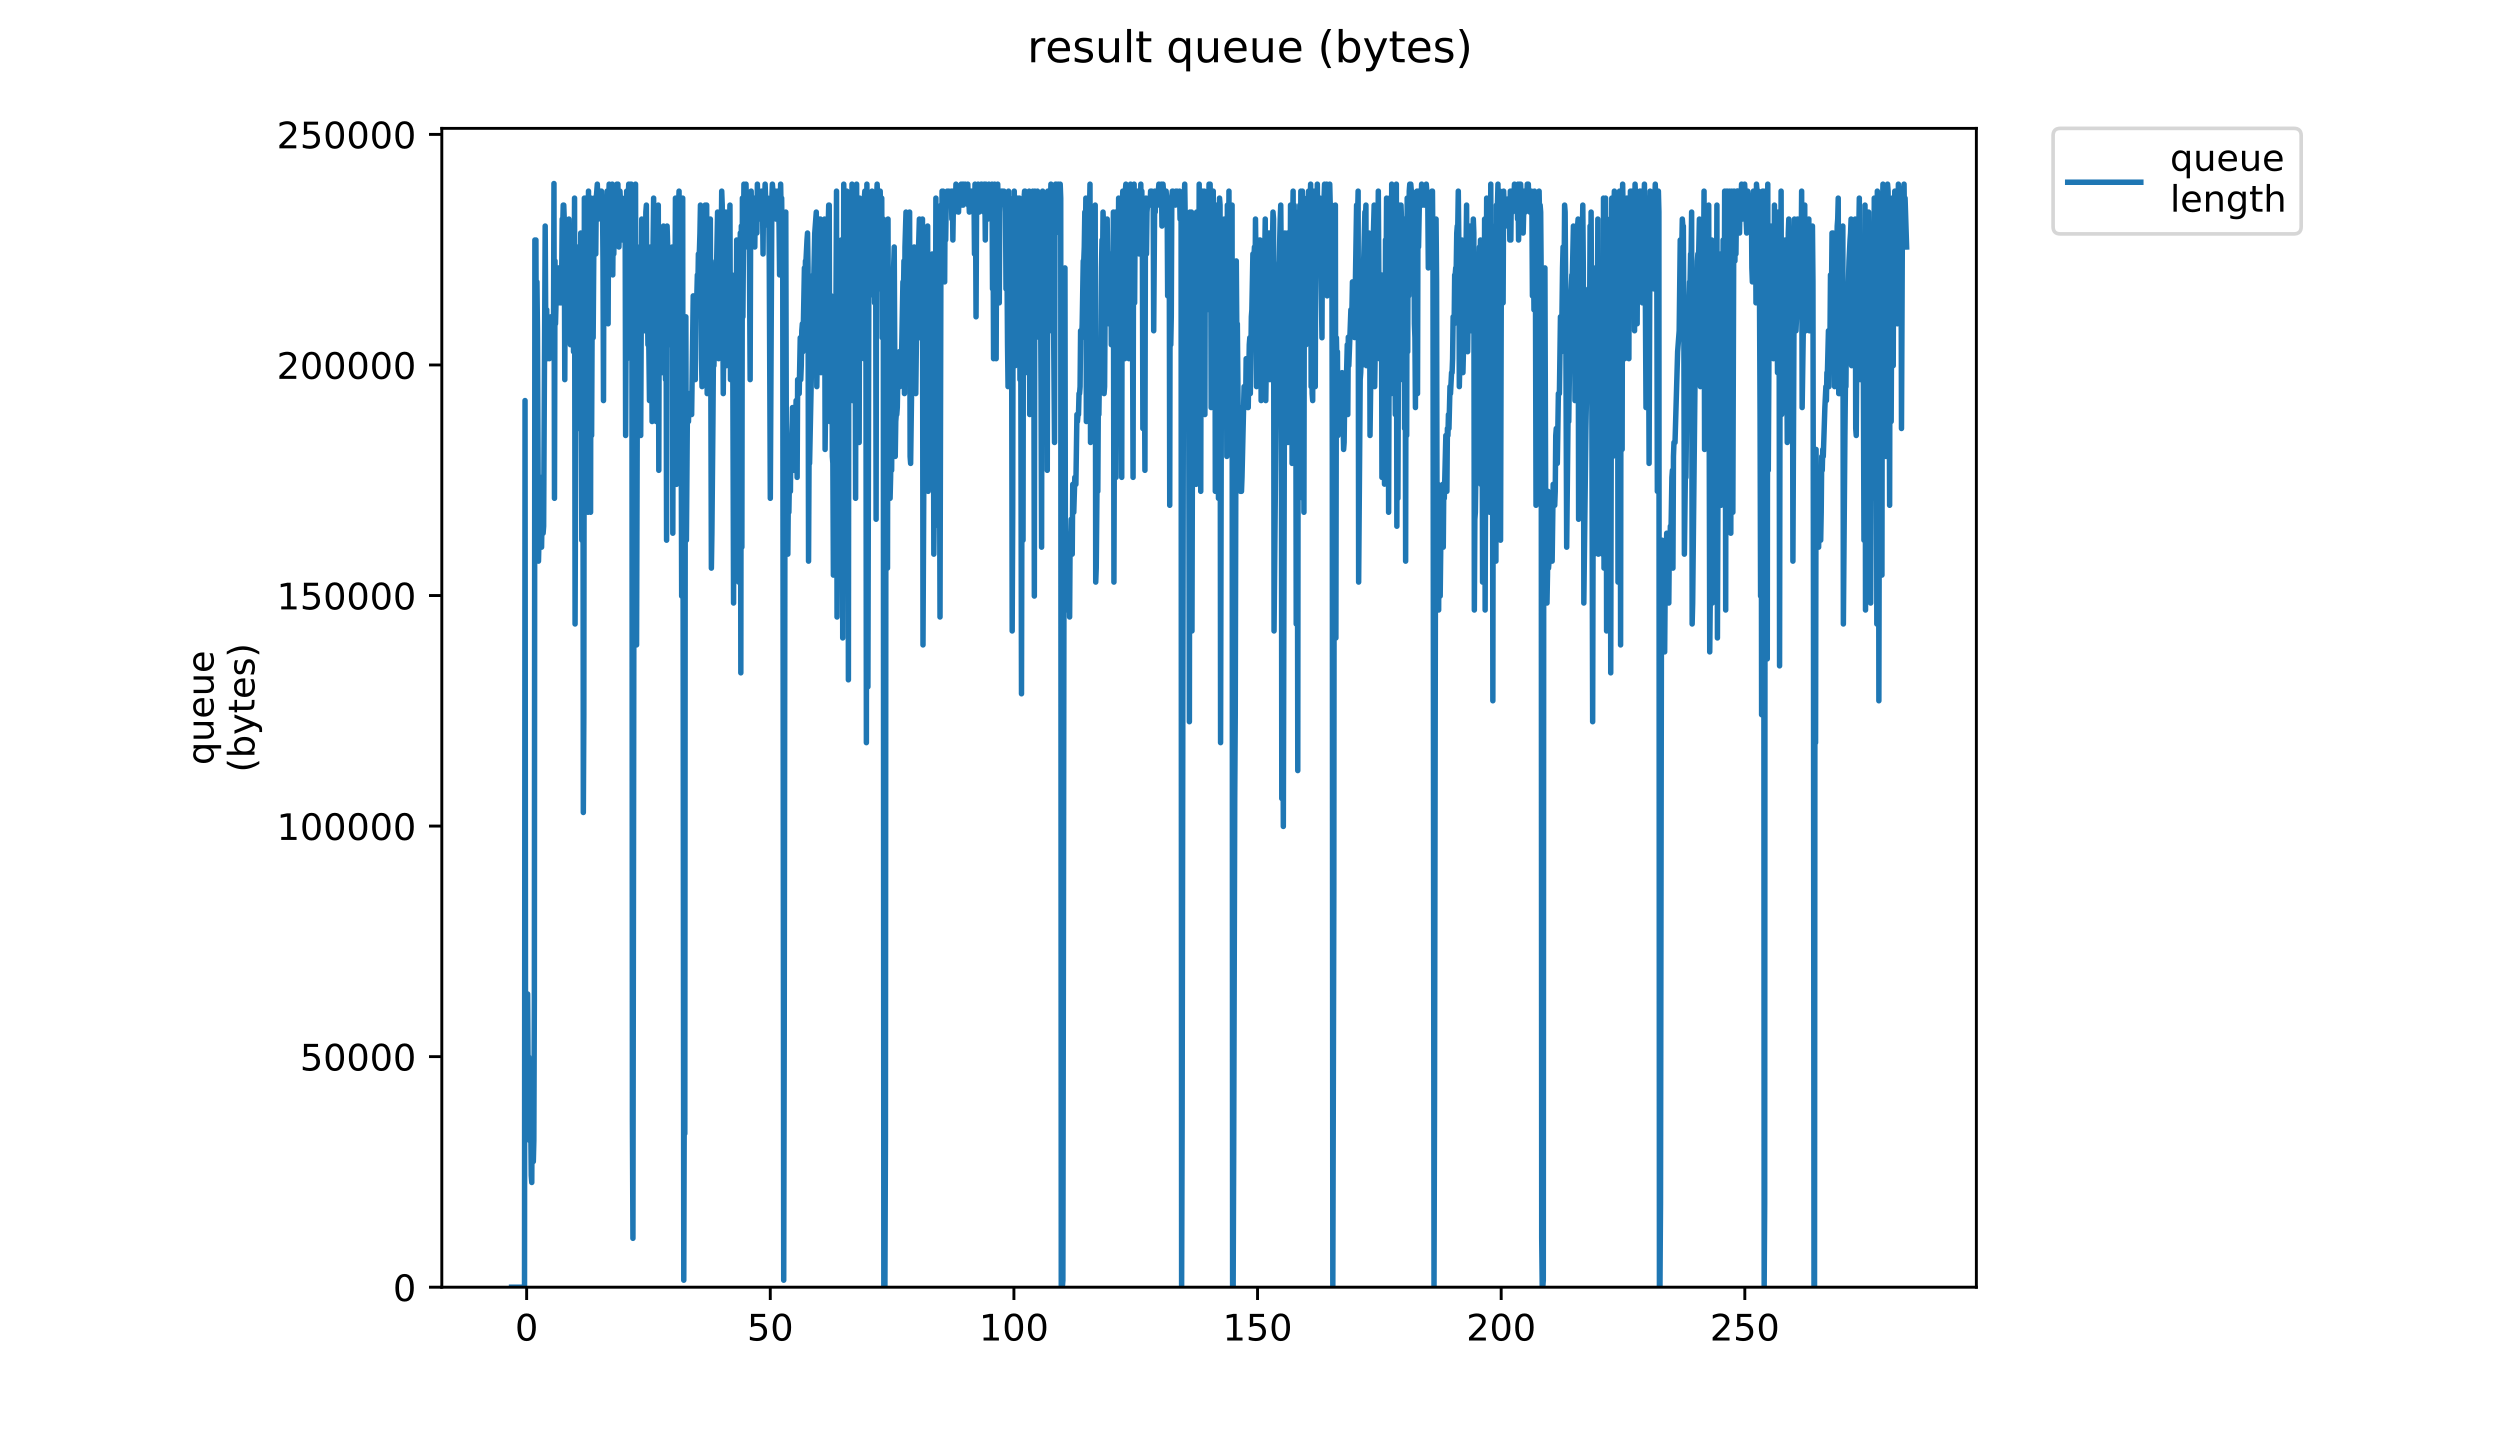 <?xml version="1.0" encoding="utf-8" standalone="no"?>
<!DOCTYPE svg PUBLIC "-//W3C//DTD SVG 1.1//EN"
  "http://www.w3.org/Graphics/SVG/1.1/DTD/svg11.dtd">
<!-- Created with matplotlib (https://matplotlib.org/) -->
<svg height="396pt" version="1.1" viewBox="0 0 684 396" width="684pt" xmlns="http://www.w3.org/2000/svg" xmlns:xlink="http://www.w3.org/1999/xlink">
 <defs>
  <style type="text/css">
*{stroke-linecap:butt;stroke-linejoin:round;}
  </style>
 </defs>
 <g id="figure_1">
  <g id="patch_1">
   <path d="M 0 396 
L 684 396 
L 684 0 
L 0 0 
z
" style="fill:#ffffff;"/>
  </g>
  <g id="axes_1">
   <g id="patch_2">
    <path d="M 120.879 352.174 
L 540.734 352.174 
L 540.734 35.122 
L 120.879 35.122 
z
" style="fill:#ffffff;"/>
   </g>
   <g id="matplotlib.axis_1">
    <g id="xtick_1">
     <g id="line2d_1">
      <defs>
       <path d="M 0 0 
L 0 3.5 
" id="mc3616d1236" style="stroke:#000000;stroke-width:0.8;"/>
      </defs>
      <g>
       <use style="stroke:#000000;stroke-width:0.8;" x="144.09" xlink:href="#mc3616d1236" y="352.174"/>
      </g>
     </g>
     <g id="text_1">
      <!-- 0 -->
      <defs>
       <path d="M 31.781 66.406 
Q 24.172 66.406 20.328 58.906 
Q 16.5 51.422 16.5 36.375 
Q 16.5 21.391 20.328 13.891 
Q 24.172 6.391 31.781 6.391 
Q 39.453 6.391 43.281 13.891 
Q 47.125 21.391 47.125 36.375 
Q 47.125 51.422 43.281 58.906 
Q 39.453 66.406 31.781 66.406 
z
M 31.781 74.219 
Q 44.047 74.219 50.516 64.516 
Q 56.984 54.828 56.984 36.375 
Q 56.984 17.969 50.516 8.266 
Q 44.047 -1.422 31.781 -1.422 
Q 19.531 -1.422 13.062 8.266 
Q 6.594 17.969 6.594 36.375 
Q 6.594 54.828 13.062 64.516 
Q 19.531 74.219 31.781 74.219 
z
" id="DejaVuSans-48"/>
      </defs>
      <g transform="translate(140.908 366.773)scale(0.1 -0.1)">
       <use xlink:href="#DejaVuSans-48"/>
      </g>
     </g>
    </g>
    <g id="xtick_2">
     <g id="line2d_2">
      <g>
       <use style="stroke:#000000;stroke-width:0.8;" x="210.748" xlink:href="#mc3616d1236" y="352.174"/>
      </g>
     </g>
     <g id="text_2">
      <!-- 50 -->
      <defs>
       <path d="M 10.797 72.906 
L 49.516 72.906 
L 49.516 64.594 
L 19.828 64.594 
L 19.828 46.734 
Q 21.969 47.469 24.109 47.828 
Q 26.266 48.188 28.422 48.188 
Q 40.625 48.188 47.75 41.5 
Q 54.891 34.812 54.891 23.391 
Q 54.891 11.625 47.562 5.094 
Q 40.234 -1.422 26.906 -1.422 
Q 22.312 -1.422 17.547 -0.641 
Q 12.797 0.141 7.719 1.703 
L 7.719 11.625 
Q 12.109 9.234 16.797 8.062 
Q 21.484 6.891 26.703 6.891 
Q 35.156 6.891 40.078 11.328 
Q 45.016 15.766 45.016 23.391 
Q 45.016 31 40.078 35.438 
Q 35.156 39.891 26.703 39.891 
Q 22.75 39.891 18.812 39.016 
Q 14.891 38.141 10.797 36.281 
z
" id="DejaVuSans-53"/>
      </defs>
      <g transform="translate(204.386 366.773)scale(0.1 -0.1)">
       <use xlink:href="#DejaVuSans-53"/>
       <use x="63.623" xlink:href="#DejaVuSans-48"/>
      </g>
     </g>
    </g>
    <g id="xtick_3">
     <g id="line2d_3">
      <g>
       <use style="stroke:#000000;stroke-width:0.8;" x="277.407" xlink:href="#mc3616d1236" y="352.174"/>
      </g>
     </g>
     <g id="text_3">
      <!-- 100 -->
      <defs>
       <path d="M 12.406 8.297 
L 28.516 8.297 
L 28.516 63.922 
L 10.984 60.406 
L 10.984 69.391 
L 28.422 72.906 
L 38.281 72.906 
L 38.281 8.297 
L 54.391 8.297 
L 54.391 0 
L 12.406 0 
z
" id="DejaVuSans-49"/>
      </defs>
      <g transform="translate(267.863 366.773)scale(0.1 -0.1)">
       <use xlink:href="#DejaVuSans-49"/>
       <use x="63.623" xlink:href="#DejaVuSans-48"/>
       <use x="127.246" xlink:href="#DejaVuSans-48"/>
      </g>
     </g>
    </g>
    <g id="xtick_4">
     <g id="line2d_4">
      <g>
       <use style="stroke:#000000;stroke-width:0.8;" x="344.065" xlink:href="#mc3616d1236" y="352.174"/>
      </g>
     </g>
     <g id="text_4">
      <!-- 150 -->
      <g transform="translate(334.521 366.773)scale(0.1 -0.1)">
       <use xlink:href="#DejaVuSans-49"/>
       <use x="63.623" xlink:href="#DejaVuSans-53"/>
       <use x="127.246" xlink:href="#DejaVuSans-48"/>
      </g>
     </g>
    </g>
    <g id="xtick_5">
     <g id="line2d_5">
      <g>
       <use style="stroke:#000000;stroke-width:0.8;" x="410.724" xlink:href="#mc3616d1236" y="352.174"/>
      </g>
     </g>
     <g id="text_5">
      <!-- 200 -->
      <defs>
       <path d="M 19.188 8.297 
L 53.609 8.297 
L 53.609 0 
L 7.328 0 
L 7.328 8.297 
Q 12.938 14.109 22.625 23.891 
Q 32.328 33.688 34.812 36.531 
Q 39.547 41.844 41.422 45.531 
Q 43.312 49.219 43.312 52.781 
Q 43.312 58.594 39.234 62.25 
Q 35.156 65.922 28.609 65.922 
Q 23.969 65.922 18.812 64.312 
Q 13.672 62.703 7.812 59.422 
L 7.812 69.391 
Q 13.766 71.781 18.938 73 
Q 24.125 74.219 28.422 74.219 
Q 39.75 74.219 46.484 68.547 
Q 53.219 62.891 53.219 53.422 
Q 53.219 48.922 51.531 44.891 
Q 49.859 40.875 45.406 35.406 
Q 44.188 33.984 37.641 27.219 
Q 31.109 20.453 19.188 8.297 
z
" id="DejaVuSans-50"/>
      </defs>
      <g transform="translate(401.18 366.773)scale(0.1 -0.1)">
       <use xlink:href="#DejaVuSans-50"/>
       <use x="63.623" xlink:href="#DejaVuSans-48"/>
       <use x="127.246" xlink:href="#DejaVuSans-48"/>
      </g>
     </g>
    </g>
    <g id="xtick_6">
     <g id="line2d_6">
      <g>
       <use style="stroke:#000000;stroke-width:0.8;" x="477.382" xlink:href="#mc3616d1236" y="352.174"/>
      </g>
     </g>
     <g id="text_6">
      <!-- 250 -->
      <g transform="translate(467.838 366.773)scale(0.1 -0.1)">
       <use xlink:href="#DejaVuSans-50"/>
       <use x="63.623" xlink:href="#DejaVuSans-53"/>
       <use x="127.246" xlink:href="#DejaVuSans-48"/>
      </g>
     </g>
    </g>
   </g>
   <g id="matplotlib.axis_2">
    <g id="ytick_1">
     <g id="line2d_7">
      <defs>
       <path d="M 0 0 
L -3.5 0 
" id="m3b87d0d4ef" style="stroke:#000000;stroke-width:0.8;"/>
      </defs>
      <g>
       <use style="stroke:#000000;stroke-width:0.8;" x="120.879" xlink:href="#m3b87d0d4ef" y="352.174"/>
      </g>
     </g>
     <g id="text_7">
      <!-- 0 -->
      <g transform="translate(107.516 355.973)scale(0.1 -0.1)">
       <use xlink:href="#DejaVuSans-48"/>
      </g>
     </g>
    </g>
    <g id="ytick_2">
     <g id="line2d_8">
      <g>
       <use style="stroke:#000000;stroke-width:0.8;" x="120.879" xlink:href="#m3b87d0d4ef" y="289.094"/>
      </g>
     </g>
     <g id="text_8">
      <!-- 50000 -->
      <g transform="translate(82.066 292.894)scale(0.1 -0.1)">
       <use xlink:href="#DejaVuSans-53"/>
       <use x="63.623" xlink:href="#DejaVuSans-48"/>
       <use x="127.246" xlink:href="#DejaVuSans-48"/>
       <use x="190.869" xlink:href="#DejaVuSans-48"/>
       <use x="254.492" xlink:href="#DejaVuSans-48"/>
      </g>
     </g>
    </g>
    <g id="ytick_3">
     <g id="line2d_9">
      <g>
       <use style="stroke:#000000;stroke-width:0.8;" x="120.879" xlink:href="#m3b87d0d4ef" y="226.015"/>
      </g>
     </g>
     <g id="text_9">
      <!-- 100000 -->
      <g transform="translate(75.704 229.814)scale(0.1 -0.1)">
       <use xlink:href="#DejaVuSans-49"/>
       <use x="63.623" xlink:href="#DejaVuSans-48"/>
       <use x="127.246" xlink:href="#DejaVuSans-48"/>
       <use x="190.869" xlink:href="#DejaVuSans-48"/>
       <use x="254.492" xlink:href="#DejaVuSans-48"/>
       <use x="318.115" xlink:href="#DejaVuSans-48"/>
      </g>
     </g>
    </g>
    <g id="ytick_4">
     <g id="line2d_10">
      <g>
       <use style="stroke:#000000;stroke-width:0.8;" x="120.879" xlink:href="#m3b87d0d4ef" y="162.935"/>
      </g>
     </g>
     <g id="text_10">
      <!-- 150000 -->
      <g transform="translate(75.704 166.734)scale(0.1 -0.1)">
       <use xlink:href="#DejaVuSans-49"/>
       <use x="63.623" xlink:href="#DejaVuSans-53"/>
       <use x="127.246" xlink:href="#DejaVuSans-48"/>
       <use x="190.869" xlink:href="#DejaVuSans-48"/>
       <use x="254.492" xlink:href="#DejaVuSans-48"/>
       <use x="318.115" xlink:href="#DejaVuSans-48"/>
      </g>
     </g>
    </g>
    <g id="ytick_5">
     <g id="line2d_11">
      <g>
       <use style="stroke:#000000;stroke-width:0.8;" x="120.879" xlink:href="#m3b87d0d4ef" y="99.855"/>
      </g>
     </g>
     <g id="text_11">
      <!-- 200000 -->
      <g transform="translate(75.704 103.655)scale(0.1 -0.1)">
       <use xlink:href="#DejaVuSans-50"/>
       <use x="63.623" xlink:href="#DejaVuSans-48"/>
       <use x="127.246" xlink:href="#DejaVuSans-48"/>
       <use x="190.869" xlink:href="#DejaVuSans-48"/>
       <use x="254.492" xlink:href="#DejaVuSans-48"/>
       <use x="318.115" xlink:href="#DejaVuSans-48"/>
      </g>
     </g>
    </g>
    <g id="ytick_6">
     <g id="line2d_12">
      <g>
       <use style="stroke:#000000;stroke-width:0.8;" x="120.879" xlink:href="#m3b87d0d4ef" y="36.776"/>
      </g>
     </g>
     <g id="text_12">
      <!-- 250000 -->
      <g transform="translate(75.704 40.575)scale(0.1 -0.1)">
       <use xlink:href="#DejaVuSans-50"/>
       <use x="63.623" xlink:href="#DejaVuSans-53"/>
       <use x="127.246" xlink:href="#DejaVuSans-48"/>
       <use x="190.869" xlink:href="#DejaVuSans-48"/>
       <use x="254.492" xlink:href="#DejaVuSans-48"/>
       <use x="318.115" xlink:href="#DejaVuSans-48"/>
      </g>
     </g>
    </g>
    <g id="text_13">
     <!-- queue -->
     <defs>
      <path d="M 14.797 27.297 
Q 14.797 17.391 18.875 11.75 
Q 22.953 6.109 30.078 6.109 
Q 37.203 6.109 41.297 11.75 
Q 45.406 17.391 45.406 27.297 
Q 45.406 37.203 41.297 42.844 
Q 37.203 48.484 30.078 48.484 
Q 22.953 48.484 18.875 42.844 
Q 14.797 37.203 14.797 27.297 
z
M 45.406 8.203 
Q 42.578 3.328 38.25 0.953 
Q 33.938 -1.422 27.875 -1.422 
Q 17.969 -1.422 11.734 6.484 
Q 5.516 14.406 5.516 27.297 
Q 5.516 40.188 11.734 48.094 
Q 17.969 56 27.875 56 
Q 33.938 56 38.25 53.625 
Q 42.578 51.266 45.406 46.391 
L 45.406 54.688 
L 54.391 54.688 
L 54.391 -20.797 
L 45.406 -20.797 
z
" id="DejaVuSans-113"/>
      <path d="M 8.5 21.578 
L 8.5 54.688 
L 17.484 54.688 
L 17.484 21.922 
Q 17.484 14.156 20.5 10.266 
Q 23.531 6.391 29.594 6.391 
Q 36.859 6.391 41.078 11.031 
Q 45.312 15.672 45.312 23.688 
L 45.312 54.688 
L 54.297 54.688 
L 54.297 0 
L 45.312 0 
L 45.312 8.406 
Q 42.047 3.422 37.719 1 
Q 33.406 -1.422 27.688 -1.422 
Q 18.266 -1.422 13.375 4.438 
Q 8.5 10.297 8.5 21.578 
z
M 31.109 56 
z
" id="DejaVuSans-117"/>
      <path d="M 56.203 29.594 
L 56.203 25.203 
L 14.891 25.203 
Q 15.484 15.922 20.484 11.062 
Q 25.484 6.203 34.422 6.203 
Q 39.594 6.203 44.453 7.469 
Q 49.312 8.734 54.109 11.281 
L 54.109 2.781 
Q 49.266 0.734 44.188 -0.344 
Q 39.109 -1.422 33.891 -1.422 
Q 20.797 -1.422 13.156 6.188 
Q 5.516 13.812 5.516 26.812 
Q 5.516 40.234 12.766 48.109 
Q 20.016 56 32.328 56 
Q 43.359 56 49.781 48.891 
Q 56.203 41.797 56.203 29.594 
z
M 47.219 32.234 
Q 47.125 39.594 43.094 43.984 
Q 39.062 48.391 32.422 48.391 
Q 24.906 48.391 20.391 44.141 
Q 15.875 39.891 15.188 32.172 
z
" id="DejaVuSans-101"/>
     </defs>
     <g transform="translate(58.426 209.313)rotate(-90)scale(0.1 -0.1)">
      <use xlink:href="#DejaVuSans-113"/>
      <use x="63.477" xlink:href="#DejaVuSans-117"/>
      <use x="126.855" xlink:href="#DejaVuSans-101"/>
      <use x="188.379" xlink:href="#DejaVuSans-117"/>
      <use x="251.758" xlink:href="#DejaVuSans-101"/>
     </g>
     <!-- (bytes) -->
     <defs>
      <path d="M 31 75.875 
Q 24.469 64.656 21.281 53.656 
Q 18.109 42.672 18.109 31.391 
Q 18.109 20.125 21.312 9.062 
Q 24.516 -2 31 -13.188 
L 23.188 -13.188 
Q 15.875 -1.703 12.234 9.375 
Q 8.594 20.453 8.594 31.391 
Q 8.594 42.281 12.203 53.312 
Q 15.828 64.359 23.188 75.875 
z
" id="DejaVuSans-40"/>
      <path d="M 48.688 27.297 
Q 48.688 37.203 44.609 42.844 
Q 40.531 48.484 33.406 48.484 
Q 26.266 48.484 22.188 42.844 
Q 18.109 37.203 18.109 27.297 
Q 18.109 17.391 22.188 11.75 
Q 26.266 6.109 33.406 6.109 
Q 40.531 6.109 44.609 11.75 
Q 48.688 17.391 48.688 27.297 
z
M 18.109 46.391 
Q 20.953 51.266 25.266 53.625 
Q 29.594 56 35.594 56 
Q 45.562 56 51.781 48.094 
Q 58.016 40.188 58.016 27.297 
Q 58.016 14.406 51.781 6.484 
Q 45.562 -1.422 35.594 -1.422 
Q 29.594 -1.422 25.266 0.953 
Q 20.953 3.328 18.109 8.203 
L 18.109 0 
L 9.078 0 
L 9.078 75.984 
L 18.109 75.984 
z
" id="DejaVuSans-98"/>
      <path d="M 32.172 -5.078 
Q 28.375 -14.844 24.75 -17.812 
Q 21.141 -20.797 15.094 -20.797 
L 7.906 -20.797 
L 7.906 -13.281 
L 13.188 -13.281 
Q 16.891 -13.281 18.938 -11.516 
Q 21 -9.766 23.484 -3.219 
L 25.094 0.875 
L 2.984 54.688 
L 12.5 54.688 
L 29.594 11.922 
L 46.688 54.688 
L 56.203 54.688 
z
" id="DejaVuSans-121"/>
      <path d="M 18.312 70.219 
L 18.312 54.688 
L 36.812 54.688 
L 36.812 47.703 
L 18.312 47.703 
L 18.312 18.016 
Q 18.312 11.328 20.141 9.422 
Q 21.969 7.516 27.594 7.516 
L 36.812 7.516 
L 36.812 0 
L 27.594 0 
Q 17.188 0 13.234 3.875 
Q 9.281 7.766 9.281 18.016 
L 9.281 47.703 
L 2.688 47.703 
L 2.688 54.688 
L 9.281 54.688 
L 9.281 70.219 
z
" id="DejaVuSans-116"/>
      <path d="M 44.281 53.078 
L 44.281 44.578 
Q 40.484 46.531 36.375 47.5 
Q 32.281 48.484 27.875 48.484 
Q 21.188 48.484 17.844 46.438 
Q 14.5 44.391 14.5 40.281 
Q 14.5 37.156 16.891 35.375 
Q 19.281 33.594 26.516 31.984 
L 29.594 31.297 
Q 39.156 29.25 43.188 25.516 
Q 47.219 21.781 47.219 15.094 
Q 47.219 7.469 41.188 3.016 
Q 35.156 -1.422 24.609 -1.422 
Q 20.219 -1.422 15.453 -0.562 
Q 10.688 0.297 5.422 2 
L 5.422 11.281 
Q 10.406 8.688 15.234 7.391 
Q 20.062 6.109 24.812 6.109 
Q 31.156 6.109 34.562 8.281 
Q 37.984 10.453 37.984 14.406 
Q 37.984 18.062 35.516 20.016 
Q 33.062 21.969 24.703 23.781 
L 21.578 24.516 
Q 13.234 26.266 9.516 29.906 
Q 5.812 33.547 5.812 39.891 
Q 5.812 47.609 11.281 51.797 
Q 16.75 56 26.812 56 
Q 31.781 56 36.172 55.266 
Q 40.578 54.547 44.281 53.078 
z
" id="DejaVuSans-115"/>
      <path d="M 8.016 75.875 
L 15.828 75.875 
Q 23.141 64.359 26.781 53.312 
Q 30.422 42.281 30.422 31.391 
Q 30.422 20.453 26.781 9.375 
Q 23.141 -1.703 15.828 -13.188 
L 8.016 -13.188 
Q 14.5 -2 17.703 9.062 
Q 20.906 20.125 20.906 31.391 
Q 20.906 42.672 17.703 53.656 
Q 14.5 64.656 8.016 75.875 
z
" id="DejaVuSans-41"/>
     </defs>
     <g transform="translate(69.624 211.324)rotate(-90)scale(0.1 -0.1)">
      <use xlink:href="#DejaVuSans-40"/>
      <use x="39.014" xlink:href="#DejaVuSans-98"/>
      <use x="102.49" xlink:href="#DejaVuSans-121"/>
      <use x="161.67" xlink:href="#DejaVuSans-116"/>
      <use x="200.879" xlink:href="#DejaVuSans-101"/>
      <use x="262.402" xlink:href="#DejaVuSans-115"/>
      <use x="314.502" xlink:href="#DejaVuSans-41"/>
     </g>
    </g>
   </g>
   <g id="line2d_13">
    <path clip-path="url(#pfbb1735371)" d="M 139.963 352.174 
L 143.508 352.174 
L 143.648 109.597 
L 143.789 296.783 
L 143.931 296.783 
L 144.213 306.333 
L 144.356 271.952 
L 144.498 294.873 
L 144.638 289.142 
L 144.781 310.153 
L 144.924 312.063 
L 145.066 292.963 
L 145.352 321.613 
L 145.493 323.523 
L 145.634 294.873 
L 145.774 313.973 
L 145.916 317.793 
L 146.059 312.063 
L 146.201 273.779 
L 146.341 65.666 
L 146.483 90.497 
L 146.624 65.666 
L 146.765 109.597 
L 146.905 77.127 
L 147.046 90.497 
L 147.327 153.529 
L 147.748 136.338 
L 147.888 134.428 
L 148.029 130.608 
L 148.171 149.709 
L 148.454 132.518 
L 148.597 145.888 
L 148.738 143.978 
L 149.161 61.846 
L 149.302 86.677 
L 149.442 90.497 
L 149.582 84.757 
L 149.723 98.137 
L 149.866 90.497 
L 150.008 92.407 
L 150.151 92.407 
L 150.293 98.137 
L 150.435 94.317 
L 150.577 96.227 
L 150.719 86.677 
L 150.861 88.587 
L 151.002 96.227 
L 151.143 92.407 
L 151.283 92.407 
L 151.424 96.227 
L 151.564 50.219 
L 151.704 136.338 
L 151.845 71.396 
L 151.985 88.587 
L 152.126 82.857 
L 152.268 82.857 
L 152.551 73.307 
L 152.692 77.127 
L 152.833 73.307 
L 152.973 82.857 
L 153.113 79.037 
L 153.394 82.857 
L 153.535 82.857 
L 153.679 75.217 
L 153.82 59.936 
L 153.96 61.846 
L 154.1 56.116 
L 154.241 56.116 
L 154.381 59.936 
L 154.523 103.867 
L 154.664 69.486 
L 154.806 88.587 
L 154.946 84.757 
L 155.227 67.576 
L 155.368 65.666 
L 155.509 67.576 
L 155.65 59.936 
L 156.072 94.317 
L 156.212 86.677 
L 156.353 69.486 
L 156.493 71.396 
L 156.634 63.756 
L 156.775 67.576 
L 156.916 96.227 
L 157.056 84.757 
L 157.196 54.206 
L 157.338 170.719 
L 157.622 88.587 
L 157.907 67.576 
L 158.188 117.238 
L 158.469 77.127 
L 158.61 111.508 
L 158.893 63.756 
L 159.035 80.947 
L 159.176 147.799 
L 159.458 71.396 
L 159.598 222.291 
L 159.739 195.55 
L 159.88 54.206 
L 160.021 71.396 
L 160.164 54.206 
L 160.308 88.587 
L 160.449 67.576 
L 160.589 105.777 
L 160.73 71.396 
L 160.872 140.158 
L 161.012 52.296 
L 161.297 103.867 
L 161.438 54.206 
L 161.578 140.158 
L 161.721 54.206 
L 161.862 119.148 
L 162.146 58.026 
L 162.286 92.407 
L 162.571 54.206 
L 162.712 56.116 
L 162.856 59.936 
L 162.998 69.486 
L 163.138 54.206 
L 163.424 50.386 
L 163.706 59.936 
L 163.989 52.296 
L 164.272 52.296 
L 164.412 56.116 
L 164.553 52.296 
L 164.694 59.936 
L 164.834 54.206 
L 164.975 71.396 
L 165.115 109.597 
L 165.255 54.206 
L 165.396 67.576 
L 165.677 58.026 
L 165.958 58.026 
L 166.1 52.296 
L 166.24 63.756 
L 166.38 88.587 
L 166.521 56.116 
L 166.662 50.386 
L 166.804 54.206 
L 166.948 54.206 
L 167.089 58.026 
L 167.371 58.026 
L 167.512 50.386 
L 167.653 75.217 
L 167.795 58.026 
L 167.935 69.486 
L 168.218 54.206 
L 168.359 61.846 
L 168.499 52.296 
L 168.639 52.296 
L 168.779 50.386 
L 168.919 54.206 
L 169.059 50.386 
L 169.341 67.576 
L 169.622 52.296 
L 169.902 58.026 
L 170.183 54.206 
L 170.324 65.666 
L 170.464 56.116 
L 170.604 59.936 
L 171.029 54.206 
L 171.172 119.148 
L 171.453 52.296 
L 171.593 98.137 
L 171.735 54.206 
L 171.876 54.206 
L 172.018 50.386 
L 172.159 52.296 
L 172.301 63.756 
L 172.444 50.386 
L 172.589 56.116 
L 172.733 50.386 
L 172.88 61.846 
L 173.026 306.333 
L 173.171 338.804 
L 173.598 52.296 
L 173.74 54.206 
L 173.88 50.386 
L 174.162 176.449 
L 174.444 84.757 
L 174.586 69.486 
L 174.728 103.867 
L 175.011 67.576 
L 175.152 73.307 
L 175.293 119.148 
L 175.576 59.936 
L 175.716 88.587 
L 175.997 65.666 
L 176.28 90.497 
L 176.421 82.857 
L 176.704 58.026 
L 176.848 56.116 
L 176.99 86.677 
L 177.134 82.857 
L 177.275 94.317 
L 177.417 86.677 
L 177.698 109.597 
L 177.983 67.576 
L 178.127 88.587 
L 178.268 88.587 
L 178.41 115.328 
L 178.691 65.666 
L 178.832 54.206 
L 178.973 101.957 
L 179.255 73.307 
L 179.541 115.328 
L 179.682 105.777 
L 180.106 56.116 
L 180.247 128.68 
L 180.388 69.486 
L 180.528 84.757 
L 180.669 65.666 
L 181.096 101.957 
L 181.238 100.047 
L 181.52 61.846 
L 181.665 65.666 
L 181.806 92.407 
L 181.947 96.227 
L 182.088 103.867 
L 182.23 79.037 
L 182.374 147.799 
L 182.516 61.846 
L 182.801 71.396 
L 182.944 67.576 
L 183.086 94.317 
L 183.511 84.757 
L 183.654 71.396 
L 183.795 71.396 
L 183.938 67.576 
L 184.081 145.888 
L 184.221 82.857 
L 184.368 100.047 
L 184.515 79.037 
L 184.659 82.857 
L 184.799 54.206 
L 184.94 80.947 
L 185.082 132.518 
L 185.223 69.486 
L 185.365 98.137 
L 185.647 56.116 
L 185.789 52.296 
L 185.931 86.677 
L 186.074 80.947 
L 186.219 90.497 
L 186.36 113.418 
L 186.505 163.079 
L 186.788 54.206 
L 187.08 350.264 
L 187.222 298.693 
L 187.363 310.153 
L 187.506 88.587 
L 187.648 86.677 
L 187.796 147.799 
L 188.08 111.508 
L 188.366 115.328 
L 188.513 107.687 
L 188.656 113.418 
L 188.94 109.597 
L 189.231 113.418 
L 189.666 80.947 
L 189.807 90.497 
L 189.948 88.587 
L 190.088 90.497 
L 190.229 103.867 
L 190.37 84.757 
L 190.51 86.677 
L 190.794 75.217 
L 190.935 79.037 
L 191.076 69.486 
L 191.216 73.307 
L 191.503 63.756 
L 191.643 56.116 
L 191.933 98.137 
L 192.074 105.777 
L 192.216 82.857 
L 192.36 84.757 
L 192.501 82.857 
L 192.924 56.116 
L 193.064 63.756 
L 193.204 56.116 
L 193.344 56.116 
L 193.485 107.687 
L 194.349 59.936 
L 194.632 155.439 
L 194.775 145.888 
L 195.057 115.328 
L 195.2 96.227 
L 195.341 100.047 
L 195.763 75.217 
L 195.903 71.396 
L 196.044 73.307 
L 196.33 58.026 
L 196.474 63.756 
L 196.614 98.137 
L 196.895 80.947 
L 197.038 88.587 
L 197.18 79.037 
L 197.461 52.296 
L 197.602 56.116 
L 197.883 107.687 
L 198.163 79.037 
L 198.583 58.026 
L 198.729 100.047 
L 199.15 77.127 
L 199.29 75.217 
L 199.714 56.116 
L 199.856 103.867 
L 200.278 75.217 
L 200.423 79.037 
L 200.704 164.989 
L 200.845 92.407 
L 200.99 92.407 
L 201.131 145.888 
L 201.553 65.666 
L 201.695 153.529 
L 201.978 69.486 
L 202.12 159.259 
L 202.402 103.867 
L 202.544 63.756 
L 202.689 184.09 
L 202.83 61.846 
L 202.975 149.709 
L 203.116 54.206 
L 203.257 86.677 
L 203.537 50.386 
L 203.679 56.116 
L 203.821 54.206 
L 203.962 67.576 
L 204.104 50.386 
L 204.245 58.026 
L 204.387 56.116 
L 204.527 67.576 
L 204.668 56.116 
L 204.809 56.116 
L 204.95 54.206 
L 205.237 103.867 
L 205.378 59.936 
L 205.519 52.296 
L 205.66 59.936 
L 205.944 54.206 
L 206.227 58.026 
L 206.368 54.206 
L 206.509 67.576 
L 206.651 56.116 
L 206.793 59.936 
L 206.934 54.206 
L 207.075 63.756 
L 207.216 50.386 
L 207.357 59.936 
L 207.64 56.116 
L 207.781 59.936 
L 208.347 52.296 
L 208.488 58.026 
L 208.628 56.116 
L 208.769 69.486 
L 208.909 52.296 
L 209.05 58.026 
L 209.192 56.116 
L 209.335 50.386 
L 209.476 54.206 
L 209.617 54.206 
L 209.898 58.026 
L 210.047 54.206 
L 210.189 61.846 
L 210.33 56.116 
L 210.47 71.396 
L 210.756 136.338 
L 211.183 54.206 
L 211.324 50.386 
L 211.605 54.206 
L 212.028 54.206 
L 212.169 52.296 
L 212.311 59.936 
L 212.593 54.206 
L 212.734 52.296 
L 213.015 56.116 
L 213.155 61.846 
L 213.296 75.217 
L 213.579 50.386 
L 213.719 58.026 
L 213.86 54.206 
L 214.001 69.486 
L 214.142 58.026 
L 214.423 350.264 
L 214.564 283.412 
L 214.846 73.307 
L 214.989 58.026 
L 215.129 115.328 
L 215.271 122.968 
L 215.552 151.619 
L 215.693 134.428 
L 215.834 140.158 
L 216.115 122.968 
L 216.256 134.428 
L 216.397 119.148 
L 216.681 119.148 
L 216.823 111.508 
L 217.107 124.878 
L 217.248 128.68 
L 217.389 128.68 
L 217.812 109.597 
L 217.954 115.328 
L 218.094 130.608 
L 218.236 103.867 
L 218.377 103.867 
L 218.659 107.687 
L 218.945 92.407 
L 219.086 103.867 
L 219.229 100.047 
L 219.373 90.497 
L 219.521 88.587 
L 219.662 96.227 
L 220.087 73.307 
L 220.229 80.947 
L 220.371 71.396 
L 220.512 71.396 
L 220.795 65.666 
L 220.935 63.756 
L 221.077 73.307 
L 221.217 153.529 
L 221.358 124.878 
L 221.498 126.788 
L 221.923 105.777 
L 222.491 75.217 
L 222.632 77.127 
L 222.914 63.756 
L 223.334 58.026 
L 223.475 105.777 
L 223.758 84.757 
L 223.899 80.947 
L 224.039 71.396 
L 224.181 98.137 
L 224.321 59.936 
L 224.465 59.936 
L 224.614 101.957 
L 224.756 86.677 
L 224.897 88.587 
L 225.322 61.846 
L 225.463 63.756 
L 225.605 59.936 
L 225.747 122.968 
L 226.17 84.757 
L 226.311 80.947 
L 226.595 61.846 
L 226.736 56.116 
L 226.878 56.116 
L 227.02 115.328 
L 227.304 84.757 
L 227.445 80.947 
L 227.586 82.857 
L 227.727 124.878 
L 227.868 126.788 
L 228.014 157.349 
L 228.156 90.497 
L 228.446 140.158 
L 228.871 52.296 
L 229.013 168.809 
L 229.438 69.486 
L 229.579 98.137 
L 229.861 77.127 
L 230.001 75.217 
L 230.142 65.666 
L 230.284 92.407 
L 230.426 67.576 
L 230.567 174.539 
L 230.85 50.386 
L 230.991 59.936 
L 231.132 90.497 
L 231.274 59.936 
L 231.416 73.307 
L 231.557 117.238 
L 231.699 52.296 
L 231.839 161.169 
L 231.981 59.936 
L 232.121 186 
L 232.262 59.936 
L 232.403 79.037 
L 232.684 58.026 
L 232.827 90.497 
L 232.967 96.227 
L 233.109 50.386 
L 233.249 109.597 
L 233.67 56.116 
L 233.81 92.407 
L 233.949 79.037 
L 234.089 136.338 
L 234.229 61.846 
L 234.369 50.386 
L 234.509 80.947 
L 234.649 77.127 
L 234.789 54.206 
L 235.069 121.058 
L 235.21 54.206 
L 235.49 75.217 
L 235.63 63.756 
L 235.917 59.936 
L 236.059 56.116 
L 236.34 98.137 
L 236.48 54.206 
L 236.62 52.296 
L 236.76 82.857 
L 236.9 71.396 
L 237.04 203.19 
L 237.18 50.386 
L 237.319 86.677 
L 237.459 187.91 
L 237.742 61.846 
L 237.882 80.947 
L 238.022 77.127 
L 238.301 54.206 
L 238.441 77.127 
L 238.581 52.296 
L 238.721 79.037 
L 238.861 58.026 
L 239.141 54.206 
L 239.281 82.857 
L 239.561 54.206 
L 239.701 142.068 
L 239.841 54.206 
L 239.981 50.386 
L 240.122 54.206 
L 240.262 77.127 
L 240.403 79.037 
L 240.542 73.307 
L 240.682 54.206 
L 240.822 52.296 
L 240.962 59.936 
L 241.102 54.206 
L 241.241 54.206 
L 241.384 92.407 
L 241.665 59.936 
L 241.813 352.174 
L 242.107 352.174 
L 242.254 312.063 
L 242.399 99.826 
L 242.538 61.846 
L 242.679 73.307 
L 242.819 155.439 
L 242.96 59.936 
L 243.103 119.148 
L 243.247 100.047 
L 243.39 100.047 
L 243.53 136.338 
L 243.67 130.608 
L 243.809 119.148 
L 243.949 128.68 
L 244.376 77.127 
L 244.658 67.576 
L 244.937 124.878 
L 245.077 115.328 
L 245.217 113.418 
L 245.357 113.418 
L 245.497 111.508 
L 245.638 103.867 
L 245.779 103.867 
L 246.059 96.227 
L 246.199 105.777 
L 246.478 98.137 
L 246.618 100.047 
L 247.038 77.127 
L 247.178 80.947 
L 247.318 71.396 
L 247.458 107.687 
L 247.599 67.576 
L 247.879 58.026 
L 248.018 67.576 
L 248.159 94.317 
L 248.444 67.576 
L 248.585 65.666 
L 248.867 58.026 
L 249.007 124.878 
L 249.147 126.788 
L 249.427 105.777 
L 249.567 101.957 
L 249.989 69.486 
L 250.129 67.576 
L 250.27 77.127 
L 250.41 77.127 
L 250.551 107.687 
L 250.835 84.757 
L 251.539 59.936 
L 251.68 92.407 
L 251.821 80.947 
L 251.962 79.037 
L 252.104 69.486 
L 252.245 73.307 
L 252.388 59.936 
L 252.531 176.449 
L 252.813 119.148 
L 253.096 94.317 
L 253.379 75.217 
L 253.52 71.396 
L 253.661 77.127 
L 253.802 61.846 
L 253.943 134.428 
L 254.647 77.127 
L 254.789 80.947 
L 255.071 69.486 
L 255.353 96.227 
L 255.494 151.619 
L 255.635 136.338 
L 255.775 143.978 
L 256.058 54.206 
L 256.199 140.158 
L 256.481 63.756 
L 256.622 142.068 
L 256.904 69.486 
L 257.187 168.809 
L 257.469 56.116 
L 257.611 75.217 
L 257.751 52.296 
L 257.892 58.026 
L 258.033 52.296 
L 258.173 71.396 
L 258.314 54.206 
L 258.455 77.127 
L 258.595 54.206 
L 258.735 65.666 
L 258.876 56.116 
L 259.017 56.116 
L 259.158 52.296 
L 259.298 56.116 
L 259.58 52.296 
L 259.861 56.116 
L 260.001 54.206 
L 260.141 56.116 
L 260.282 52.296 
L 260.423 59.936 
L 260.563 52.296 
L 260.703 65.666 
L 260.843 56.116 
L 261.126 52.296 
L 261.266 58.026 
L 261.407 56.116 
L 261.547 50.386 
L 261.688 52.296 
L 261.828 52.296 
L 262.252 58.026 
L 262.392 54.206 
L 262.814 54.206 
L 262.958 50.386 
L 263.1 52.296 
L 263.241 56.116 
L 263.381 50.386 
L 263.524 56.116 
L 263.665 50.386 
L 263.806 52.296 
L 263.946 52.296 
L 264.086 50.386 
L 264.227 52.296 
L 264.648 52.296 
L 264.789 50.386 
L 264.93 56.116 
L 265.071 54.206 
L 265.212 58.026 
L 265.353 54.206 
L 265.494 54.206 
L 265.634 52.296 
L 265.917 52.296 
L 266.057 54.206 
L 266.198 58.026 
L 266.479 52.296 
L 266.62 69.486 
L 266.761 50.386 
L 266.903 58.026 
L 267.044 86.677 
L 267.184 58.026 
L 267.326 56.116 
L 267.469 58.026 
L 267.609 50.386 
L 267.749 52.296 
L 267.89 58.026 
L 268.03 54.206 
L 268.311 54.206 
L 268.451 50.386 
L 268.596 50.386 
L 268.737 54.206 
L 268.877 52.296 
L 269.018 52.296 
L 269.158 58.026 
L 269.299 50.386 
L 269.44 50.386 
L 269.58 65.666 
L 269.723 50.386 
L 270.007 54.206 
L 270.148 54.206 
L 270.288 59.936 
L 270.569 50.386 
L 270.71 56.116 
L 270.852 56.116 
L 270.993 54.206 
L 271.134 56.116 
L 271.414 50.386 
L 271.554 79.037 
L 271.7 61.846 
L 271.84 98.137 
L 271.98 82.857 
L 272.121 50.386 
L 272.262 96.227 
L 272.402 56.116 
L 272.545 98.137 
L 272.687 58.026 
L 272.833 75.217 
L 272.975 50.386 
L 273.117 58.026 
L 273.258 52.296 
L 273.399 82.857 
L 273.539 58.026 
L 273.68 54.206 
L 273.823 56.116 
L 273.964 52.296 
L 274.385 52.296 
L 274.526 54.206 
L 274.667 52.296 
L 274.809 56.116 
L 274.953 56.116 
L 275.095 54.206 
L 275.238 79.037 
L 275.379 54.206 
L 275.661 94.317 
L 275.801 105.777 
L 275.942 52.296 
L 276.082 86.677 
L 276.223 54.206 
L 276.366 94.317 
L 276.507 56.116 
L 276.79 96.227 
L 276.932 172.629 
L 277.074 140.158 
L 277.215 56.116 
L 277.355 98.137 
L 277.498 52.296 
L 277.64 69.486 
L 277.781 100.047 
L 277.921 54.206 
L 278.063 56.116 
L 278.205 98.137 
L 278.348 54.206 
L 278.488 84.757 
L 278.776 54.206 
L 278.918 54.206 
L 279.059 103.867 
L 279.2 56.116 
L 279.48 189.82 
L 279.761 56.116 
L 279.901 147.799 
L 280.044 56.116 
L 280.325 52.296 
L 280.466 52.296 
L 280.606 101.957 
L 280.746 58.026 
L 280.887 63.756 
L 281.028 82.857 
L 281.168 79.037 
L 281.309 61.846 
L 281.449 94.317 
L 281.589 52.296 
L 281.731 113.418 
L 281.871 54.206 
L 282.011 54.206 
L 282.152 56.116 
L 282.293 54.206 
L 282.433 56.116 
L 282.574 52.296 
L 282.714 100.047 
L 282.855 92.407 
L 282.995 163.079 
L 283.142 52.296 
L 283.289 61.846 
L 283.433 54.206 
L 283.573 58.026 
L 283.854 52.296 
L 283.995 59.936 
L 284.135 59.936 
L 284.276 56.116 
L 284.417 92.407 
L 284.557 56.116 
L 284.838 107.687 
L 284.978 149.709 
L 285.118 54.206 
L 285.258 52.296 
L 285.398 54.206 
L 285.538 54.206 
L 285.678 73.307 
L 285.965 54.206 
L 286.106 56.116 
L 286.393 56.116 
L 286.533 128.68 
L 286.674 52.296 
L 286.816 52.296 
L 286.959 56.116 
L 287.1 54.206 
L 287.241 63.756 
L 287.531 50.386 
L 287.673 90.497 
L 287.814 54.206 
L 287.954 52.296 
L 288.519 121.058 
L 288.659 54.206 
L 288.8 50.386 
L 288.941 50.386 
L 289.083 54.206 
L 289.224 52.296 
L 289.364 54.206 
L 289.506 50.386 
L 289.928 63.756 
L 290.07 50.386 
L 290.215 54.206 
L 290.361 352.174 
L 290.655 352.174 
L 290.805 350.264 
L 291.23 79.037 
L 291.372 73.307 
L 291.513 164.989 
L 291.654 151.619 
L 291.795 163.079 
L 291.936 147.799 
L 292.08 166.899 
L 292.222 164.989 
L 292.503 147.799 
L 292.647 168.809 
L 292.79 145.888 
L 292.935 147.799 
L 293.075 142.068 
L 293.36 151.619 
L 293.502 132.518 
L 293.643 132.518 
L 293.784 140.158 
L 294.069 130.608 
L 294.215 132.518 
L 294.363 132.518 
L 294.645 113.418 
L 294.787 115.328 
L 294.934 113.418 
L 295.076 113.418 
L 295.221 107.687 
L 295.365 107.687 
L 295.509 105.777 
L 295.651 90.497 
L 295.797 90.497 
L 295.944 92.407 
L 296.088 88.587 
L 296.373 71.396 
L 296.514 71.396 
L 296.656 67.576 
L 296.802 58.026 
L 296.944 67.576 
L 297.087 54.206 
L 297.229 115.328 
L 297.511 84.757 
L 297.653 80.947 
L 298.222 50.386 
L 298.364 121.058 
L 298.794 84.757 
L 298.936 84.757 
L 299.077 79.037 
L 299.223 79.037 
L 299.505 58.026 
L 299.647 56.116 
L 299.788 159.259 
L 299.93 155.439 
L 300.217 124.878 
L 300.359 134.428 
L 300.504 109.597 
L 300.648 113.418 
L 300.939 94.317 
L 301.08 105.777 
L 301.364 73.307 
L 301.505 65.666 
L 301.648 73.307 
L 301.79 58.026 
L 301.932 61.846 
L 302.074 107.687 
L 302.215 105.777 
L 302.358 84.757 
L 302.641 77.127 
L 302.923 59.936 
L 303.208 86.677 
L 303.351 88.587 
L 303.633 79.037 
L 303.914 69.486 
L 304.055 94.317 
L 304.197 84.757 
L 304.338 90.497 
L 304.482 79.037 
L 304.623 58.026 
L 304.769 159.259 
L 305.059 61.846 
L 305.201 58.026 
L 305.348 130.608 
L 305.632 67.576 
L 305.773 101.957 
L 306.058 54.206 
L 306.201 121.058 
L 306.342 67.576 
L 306.623 82.857 
L 306.764 59.936 
L 306.905 130.608 
L 307.047 59.936 
L 307.188 52.296 
L 307.329 59.936 
L 307.469 58.026 
L 307.61 98.137 
L 307.751 98.137 
L 307.892 52.296 
L 308.033 50.386 
L 308.174 52.296 
L 308.315 59.936 
L 308.455 54.206 
L 308.596 63.756 
L 308.737 59.936 
L 308.879 98.137 
L 309.021 96.227 
L 309.162 86.677 
L 309.304 50.386 
L 309.445 69.486 
L 309.585 54.206 
L 309.725 52.296 
L 310.005 130.608 
L 310.151 56.116 
L 310.292 50.386 
L 310.433 82.857 
L 310.573 59.936 
L 310.72 56.116 
L 310.86 59.936 
L 311.001 54.206 
L 311.141 54.206 
L 311.282 52.296 
L 311.423 59.936 
L 311.563 58.026 
L 311.703 69.486 
L 311.844 54.206 
L 311.984 65.666 
L 312.124 50.386 
L 312.266 69.486 
L 312.406 52.296 
L 312.547 65.666 
L 312.688 117.238 
L 312.969 71.396 
L 313.251 128.68 
L 313.392 58.026 
L 313.532 54.206 
L 313.673 69.486 
L 313.815 58.026 
L 313.958 56.116 
L 314.099 56.116 
L 314.24 54.206 
L 314.381 56.116 
L 314.522 54.206 
L 314.664 56.116 
L 314.805 52.296 
L 315.086 52.296 
L 315.227 54.206 
L 315.512 54.206 
L 315.653 90.497 
L 315.935 52.296 
L 316.077 58.026 
L 316.218 52.296 
L 316.36 56.116 
L 316.501 52.296 
L 316.642 56.116 
L 317.064 50.386 
L 317.205 56.116 
L 317.346 54.206 
L 317.486 54.206 
L 317.628 56.116 
L 317.768 50.386 
L 317.909 61.846 
L 318.197 50.386 
L 318.339 52.296 
L 318.48 52.296 
L 318.621 54.206 
L 318.904 54.206 
L 319.048 52.296 
L 319.33 56.116 
L 319.471 80.947 
L 319.611 54.206 
L 319.752 65.666 
L 319.894 59.936 
L 320.038 138.248 
L 320.179 56.116 
L 320.32 94.317 
L 320.461 86.677 
L 320.604 54.206 
L 320.744 52.296 
L 320.887 52.296 
L 321.028 54.206 
L 321.455 54.206 
L 321.596 56.116 
L 321.737 52.296 
L 321.878 54.206 
L 322.019 52.296 
L 322.161 54.206 
L 322.583 54.206 
L 322.724 52.296 
L 322.864 59.936 
L 323.005 54.206 
L 323.146 58.026 
L 323.288 352.174 
L 323.432 306.333 
L 323.858 52.296 
L 323.999 54.206 
L 324.139 50.386 
L 324.28 59.936 
L 324.428 109.597 
L 324.569 103.867 
L 324.71 59.936 
L 324.851 65.666 
L 324.992 77.127 
L 325.134 63.756 
L 325.416 197.46 
L 325.557 58.026 
L 325.698 59.936 
L 325.839 138.248 
L 325.98 58.026 
L 326.122 172.629 
L 326.402 63.756 
L 326.543 122.968 
L 326.687 122.968 
L 326.83 77.127 
L 326.97 103.867 
L 327.111 90.497 
L 327.251 132.518 
L 327.391 58.026 
L 327.533 130.608 
L 327.674 59.936 
L 327.814 124.878 
L 328.099 50.386 
L 328.24 122.968 
L 328.381 92.407 
L 328.523 134.428 
L 328.664 59.936 
L 328.808 94.317 
L 328.948 54.206 
L 329.088 52.296 
L 329.229 73.307 
L 329.513 52.296 
L 329.654 113.418 
L 329.795 56.116 
L 329.935 56.116 
L 330.077 63.756 
L 330.223 84.757 
L 330.368 65.666 
L 330.511 65.666 
L 330.798 50.386 
L 330.945 84.757 
L 331.089 50.386 
L 331.229 59.936 
L 331.373 111.508 
L 331.517 54.206 
L 331.657 100.047 
L 331.803 109.597 
L 331.943 52.296 
L 332.228 103.867 
L 332.369 56.116 
L 332.512 134.428 
L 332.792 56.116 
L 332.933 101.957 
L 333.081 103.867 
L 333.222 63.756 
L 333.372 136.338 
L 333.659 54.206 
L 333.806 56.116 
L 333.949 203.19 
L 334.233 73.307 
L 334.376 101.957 
L 334.52 67.576 
L 334.665 77.127 
L 334.809 96.227 
L 334.95 59.936 
L 335.234 109.597 
L 335.517 71.396 
L 335.658 124.878 
L 335.805 56.116 
L 335.946 113.418 
L 336.093 101.957 
L 336.242 52.296 
L 336.388 122.968 
L 336.673 79.037 
L 336.814 117.238 
L 336.956 103.867 
L 337.098 56.116 
L 337.242 352.174 
L 337.39 352.174 
L 337.535 315.883 
L 337.821 218.47 
L 337.965 195.55 
L 338.248 71.396 
L 338.389 90.497 
L 338.533 88.587 
L 338.817 119.148 
L 339.103 115.328 
L 339.245 111.508 
L 339.385 134.428 
L 339.668 134.428 
L 339.809 130.608 
L 340.377 105.777 
L 340.52 107.687 
L 340.663 105.777 
L 340.804 109.597 
L 340.946 98.137 
L 341.087 105.777 
L 341.229 103.867 
L 341.373 111.508 
L 341.516 111.508 
L 341.8 94.317 
L 341.941 92.407 
L 342.087 107.687 
L 342.369 86.677 
L 342.509 84.757 
L 342.791 69.486 
L 342.933 73.307 
L 343.217 67.576 
L 343.357 82.857 
L 343.498 59.936 
L 343.641 71.396 
L 343.783 105.777 
L 343.923 101.957 
L 344.344 69.486 
L 344.487 73.307 
L 344.627 65.666 
L 344.767 65.666 
L 344.908 77.127 
L 345.048 109.597 
L 345.891 65.666 
L 346.031 69.486 
L 346.171 59.936 
L 346.313 109.597 
L 346.594 90.497 
L 346.883 79.037 
L 347.025 63.756 
L 347.307 63.756 
L 347.451 103.867 
L 347.732 77.127 
L 347.873 79.037 
L 348.154 65.666 
L 348.296 58.026 
L 348.439 59.936 
L 348.579 172.629 
L 349.283 96.227 
L 349.565 82.857 
L 349.849 73.307 
L 349.99 71.396 
L 350.271 59.936 
L 350.412 56.116 
L 350.553 71.396 
L 350.694 218.47 
L 350.834 147.799 
L 351.118 226.111 
L 351.539 63.756 
L 351.682 79.037 
L 351.825 69.486 
L 351.966 115.328 
L 352.246 63.756 
L 352.387 121.058 
L 352.668 69.486 
L 352.811 92.407 
L 352.952 82.857 
L 353.093 56.116 
L 353.233 86.677 
L 353.375 58.026 
L 353.516 126.788 
L 353.659 61.846 
L 353.799 52.296 
L 353.941 96.227 
L 354.081 56.116 
L 354.222 94.317 
L 354.362 65.666 
L 354.503 79.037 
L 354.645 170.719 
L 354.788 71.396 
L 354.93 100.047 
L 355.07 210.83 
L 355.211 58.026 
L 355.491 79.037 
L 355.631 56.116 
L 355.771 77.127 
L 355.912 52.296 
L 356.052 56.116 
L 356.193 128.68 
L 356.335 52.296 
L 356.476 136.338 
L 356.616 94.317 
L 356.756 140.158 
L 356.896 56.116 
L 357.036 56.116 
L 357.32 94.317 
L 357.461 82.857 
L 357.603 54.206 
L 357.746 58.026 
L 357.886 56.116 
L 358.026 52.296 
L 358.166 58.026 
L 358.307 52.296 
L 358.447 56.116 
L 358.587 50.386 
L 358.727 105.777 
L 358.867 94.317 
L 359.008 107.687 
L 359.149 109.597 
L 359.29 52.296 
L 359.43 58.026 
L 359.57 58.026 
L 359.713 52.296 
L 359.855 105.777 
L 359.998 58.026 
L 360.139 52.296 
L 360.281 59.936 
L 360.422 50.386 
L 360.562 65.666 
L 360.703 54.206 
L 360.844 54.206 
L 360.985 73.307 
L 361.126 54.206 
L 361.69 92.407 
L 361.832 58.026 
L 361.972 54.206 
L 362.258 54.206 
L 362.401 50.386 
L 362.686 58.026 
L 362.969 50.386 
L 363.109 80.947 
L 363.249 52.296 
L 363.39 79.037 
L 363.531 56.116 
L 363.671 58.026 
L 363.811 50.386 
L 363.951 56.116 
L 364.091 67.576 
L 364.372 56.116 
L 364.515 124.878 
L 364.656 352.174 
L 364.937 243.301 
L 365.077 71.396 
L 365.217 67.576 
L 365.357 56.116 
L 365.498 174.539 
L 365.64 92.407 
L 365.781 100.047 
L 365.921 96.227 
L 366.061 119.148 
L 366.201 109.597 
L 366.482 117.238 
L 366.623 113.418 
L 366.764 117.238 
L 366.905 107.687 
L 367.047 117.238 
L 367.191 101.957 
L 367.614 122.968 
L 367.755 121.058 
L 367.895 109.597 
L 368.036 113.418 
L 368.177 103.867 
L 368.329 105.777 
L 368.612 94.317 
L 368.754 113.418 
L 368.896 92.248 
L 369.037 100.047 
L 369.602 84.757 
L 369.889 84.757 
L 370.031 77.127 
L 370.46 77.127 
L 370.6 92.354 
L 371.162 56.116 
L 371.302 65.666 
L 371.583 52.296 
L 371.724 159.259 
L 372.149 103.867 
L 372.289 101.957 
L 372.43 96.227 
L 372.571 100.047 
L 372.858 75.217 
L 372.999 75.217 
L 373.433 58.026 
L 373.573 59.936 
L 373.715 56.116 
L 373.855 100.047 
L 373.996 96.227 
L 374.416 65.666 
L 374.556 63.756 
L 374.696 65.666 
L 374.836 119.148 
L 375.401 77.127 
L 375.968 56.116 
L 376.109 105.777 
L 376.538 77.127 
L 376.821 86.677 
L 377.104 52.296 
L 377.389 98.137 
L 377.815 77.127 
L 377.956 75.217 
L 378.096 130.608 
L 378.237 122.968 
L 378.378 100.047 
L 378.519 100.047 
L 378.66 79.037 
L 378.801 132.465 
L 379.082 65.613 
L 379.222 79.037 
L 379.363 54.206 
L 379.503 84.757 
L 379.644 56.116 
L 379.785 63.756 
L 379.925 140.158 
L 380.207 54.206 
L 380.348 101.957 
L 380.489 59.936 
L 380.63 107.687 
L 380.771 50.386 
L 380.912 88.587 
L 381.054 56.116 
L 381.195 71.396 
L 381.335 71.396 
L 381.476 65.666 
L 381.758 113.418 
L 381.898 101.957 
L 382.038 50.386 
L 382.179 143.978 
L 382.324 56.116 
L 382.465 136.338 
L 382.746 63.756 
L 382.886 88.587 
L 383.028 56.116 
L 383.169 103.867 
L 383.309 56.116 
L 383.45 59.936 
L 383.591 59.936 
L 383.733 82.857 
L 383.876 77.127 
L 384.157 59.936 
L 384.298 117.238 
L 384.439 71.396 
L 384.579 153.529 
L 384.723 65.666 
L 384.864 119.148 
L 385.007 54.206 
L 385.148 96.227 
L 385.288 56.116 
L 385.429 80.947 
L 385.569 52.296 
L 385.71 50.386 
L 385.85 54.206 
L 385.991 50.386 
L 386.133 52.296 
L 386.274 52.296 
L 386.414 79.037 
L 386.555 56.116 
L 386.696 77.127 
L 386.839 59.936 
L 386.982 88.587 
L 387.122 92.407 
L 387.262 111.508 
L 387.403 58.026 
L 387.545 98.137 
L 387.687 52.296 
L 387.83 107.687 
L 387.971 52.296 
L 388.111 67.576 
L 388.393 52.296 
L 388.676 56.116 
L 388.817 56.116 
L 388.959 50.386 
L 389.24 56.116 
L 389.523 52.296 
L 389.804 56.116 
L 390.084 56.116 
L 390.224 50.386 
L 390.364 52.296 
L 390.504 56.116 
L 390.648 56.116 
L 390.788 73.307 
L 390.929 56.116 
L 391.071 58.026 
L 391.211 65.666 
L 391.352 56.116 
L 391.492 54.206 
L 391.636 56.116 
L 391.776 52.296 
L 391.917 52.296 
L 392.057 69.486 
L 392.347 352.174 
L 392.487 300.603 
L 392.907 59.936 
L 393.047 77.127 
L 393.187 149.709 
L 393.47 132.518 
L 393.612 166.899 
L 393.754 138.248 
L 393.894 142.068 
L 394.035 163.079 
L 394.32 138.248 
L 394.46 136.338 
L 394.6 136.338 
L 394.74 132.518 
L 394.88 149.709 
L 395.021 132.518 
L 395.161 136.338 
L 395.583 119.148 
L 395.866 134.428 
L 396.009 117.238 
L 396.154 119.148 
L 396.294 113.418 
L 396.434 117.238 
L 396.715 105.777 
L 396.855 107.687 
L 397.146 101.957 
L 397.287 101.957 
L 397.428 98.137 
L 397.573 86.677 
L 397.714 86.677 
L 397.855 88.587 
L 397.998 75.217 
L 398.141 75.217 
L 398.283 73.307 
L 398.425 73.307 
L 398.566 63.756 
L 398.706 61.846 
L 398.846 61.846 
L 398.987 52.296 
L 399.13 65.666 
L 399.27 105.777 
L 399.551 92.407 
L 399.836 71.396 
L 399.977 65.666 
L 400.258 101.957 
L 400.399 96.227 
L 400.681 79.037 
L 400.824 77.127 
L 401.118 67.576 
L 401.259 56.116 
L 401.4 92.407 
L 401.544 96.227 
L 401.967 61.846 
L 402.109 67.576 
L 402.251 61.846 
L 402.392 61.846 
L 402.533 90.497 
L 402.958 65.666 
L 403.098 59.936 
L 403.238 63.756 
L 403.378 166.899 
L 403.519 142.068 
L 403.659 140.158 
L 403.939 119.148 
L 404.501 75.217 
L 404.642 73.307 
L 404.782 67.576 
L 404.923 73.307 
L 405.064 65.666 
L 405.205 132.518 
L 405.345 122.968 
L 405.485 103.867 
L 405.627 159.259 
L 405.768 142.068 
L 405.908 157.349 
L 406.187 59.936 
L 406.332 166.899 
L 406.612 84.757 
L 406.752 54.206 
L 406.892 77.127 
L 407.033 126.788 
L 407.453 61.846 
L 407.593 140.158 
L 407.875 50.386 
L 408.017 121.058 
L 408.302 61.846 
L 408.442 191.73 
L 408.582 90.497 
L 408.722 71.396 
L 409.001 115.328 
L 409.141 67.576 
L 409.281 153.529 
L 409.423 56.116 
L 409.562 58.026 
L 409.703 56.116 
L 409.843 50.386 
L 409.983 84.757 
L 410.125 90.497 
L 410.265 56.116 
L 410.405 52.296 
L 410.547 147.799 
L 410.831 54.206 
L 410.972 77.127 
L 411.112 54.206 
L 411.251 82.857 
L 411.391 52.296 
L 411.531 56.116 
L 411.674 54.206 
L 411.814 56.116 
L 411.954 61.846 
L 412.094 56.116 
L 412.381 56.116 
L 412.521 59.936 
L 412.803 59.936 
L 412.943 54.206 
L 413.084 65.666 
L 413.225 52.296 
L 413.365 65.666 
L 413.505 52.296 
L 413.785 58.026 
L 414.073 54.206 
L 414.218 54.206 
L 414.358 50.386 
L 414.638 56.116 
L 414.778 56.116 
L 414.919 52.296 
L 415.059 52.296 
L 415.199 59.936 
L 415.339 50.386 
L 415.479 65.666 
L 415.759 50.386 
L 415.899 54.206 
L 416.039 50.386 
L 416.18 54.206 
L 416.32 54.206 
L 416.46 56.116 
L 416.6 52.296 
L 416.74 63.756 
L 417.02 52.296 
L 417.16 54.206 
L 417.3 58.026 
L 417.441 54.206 
L 417.724 54.206 
L 417.866 50.386 
L 418.15 50.386 
L 418.29 56.116 
L 418.43 52.296 
L 418.57 58.026 
L 418.71 58.026 
L 418.85 56.116 
L 418.99 52.296 
L 419.133 58.026 
L 419.272 80.947 
L 419.412 69.486 
L 419.552 69.486 
L 419.692 84.757 
L 419.832 52.296 
L 419.972 79.037 
L 420.112 82.857 
L 420.252 138.248 
L 420.394 56.116 
L 420.534 54.206 
L 420.674 58.026 
L 420.816 58.026 
L 420.956 56.116 
L 421.098 52.296 
L 421.238 59.936 
L 421.38 56.116 
L 421.527 58.026 
L 421.668 75.217 
L 421.81 338.804 
L 421.957 352.174 
L 422.102 352.174 
L 422.246 350.264 
L 422.395 84.757 
L 422.542 75.217 
L 422.69 73.307 
L 422.972 161.169 
L 423.113 147.799 
L 423.254 164.989 
L 423.394 157.349 
L 423.536 134.428 
L 423.677 155.439 
L 423.819 153.529 
L 424.102 143.978 
L 424.385 151.619 
L 424.526 153.529 
L 424.667 153.529 
L 424.948 132.518 
L 425.089 132.518 
L 425.231 138.248 
L 425.371 138.248 
L 425.512 134.428 
L 425.653 119.148 
L 425.796 117.238 
L 425.938 126.788 
L 426.08 126.788 
L 426.371 107.687 
L 426.652 107.687 
L 426.938 86.677 
L 427.227 96.227 
L 427.509 73.307 
L 427.652 67.576 
L 427.793 67.576 
L 427.935 75.217 
L 428.076 56.116 
L 428.218 58.026 
L 428.359 77.127 
L 428.642 149.709 
L 429.066 109.597 
L 429.207 115.328 
L 429.63 84.757 
L 430.055 75.217 
L 430.196 75.217 
L 430.488 61.846 
L 430.633 94.317 
L 430.774 63.756 
L 430.915 109.597 
L 431.339 79.037 
L 431.625 61.846 
L 431.767 59.936 
L 431.908 142.068 
L 432.192 98.137 
L 432.628 80.947 
L 432.769 75.217 
L 433.052 56.116 
L 433.193 73.307 
L 433.334 164.989 
L 433.904 117.238 
L 434.477 84.757 
L 434.619 79.037 
L 434.761 79.037 
L 434.902 88.587 
L 435.044 61.846 
L 435.185 82.857 
L 435.327 58.026 
L 435.468 86.677 
L 435.75 197.46 
L 436.034 73.307 
L 436.174 151.619 
L 436.317 143.978 
L 436.599 86.677 
L 436.74 86.677 
L 436.881 136.338 
L 437.166 59.936 
L 437.308 151.619 
L 437.593 126.788 
L 437.734 80.947 
L 437.874 126.788 
L 438.155 98.137 
L 438.295 82.857 
L 438.436 151.619 
L 438.577 119.148 
L 438.717 54.206 
L 438.858 155.439 
L 438.999 88.587 
L 439.139 130.608 
L 439.28 54.206 
L 439.422 79.037 
L 439.565 172.629 
L 439.706 98.137 
L 439.849 142.068 
L 439.99 73.307 
L 440.13 159.259 
L 440.273 61.846 
L 440.414 136.338 
L 440.555 59.936 
L 440.695 184.09 
L 440.979 54.206 
L 441.121 63.756 
L 441.263 124.878 
L 441.405 105.777 
L 441.546 58.026 
L 441.689 52.296 
L 441.831 103.867 
L 441.972 65.666 
L 442.255 113.418 
L 442.4 59.936 
L 442.541 58.026 
L 442.684 159.259 
L 442.824 56.116 
L 442.966 153.529 
L 443.107 52.296 
L 443.25 69.486 
L 443.393 176.449 
L 443.534 63.756 
L 443.814 122.968 
L 443.955 50.386 
L 444.096 58.026 
L 444.238 80.947 
L 444.38 65.666 
L 444.522 98.137 
L 444.664 73.307 
L 444.805 73.307 
L 444.946 77.127 
L 445.087 54.206 
L 445.229 54.206 
L 445.369 56.116 
L 445.66 98.137 
L 445.801 54.206 
L 445.942 69.486 
L 446.083 52.296 
L 446.223 67.576 
L 446.504 52.296 
L 446.644 58.026 
L 446.784 54.206 
L 446.926 65.666 
L 447.069 52.296 
L 447.209 90.497 
L 447.35 50.386 
L 447.495 54.206 
L 447.778 54.206 
L 447.923 88.587 
L 448.066 63.756 
L 448.211 63.756 
L 448.352 54.206 
L 448.498 65.666 
L 448.639 52.296 
L 448.92 52.296 
L 449.061 54.206 
L 449.201 79.037 
L 449.342 82.857 
L 449.483 80.947 
L 449.624 52.296 
L 449.77 58.026 
L 449.914 50.386 
L 450.058 61.846 
L 450.344 111.508 
L 450.485 54.206 
L 450.626 69.486 
L 450.908 54.206 
L 451.19 126.788 
L 451.471 52.296 
L 451.611 73.307 
L 451.751 67.576 
L 451.891 54.206 
L 452.032 77.127 
L 452.172 54.206 
L 452.317 54.206 
L 452.458 79.037 
L 452.599 52.296 
L 452.739 56.116 
L 452.879 50.386 
L 453.169 59.936 
L 453.311 77.127 
L 453.451 134.428 
L 453.735 52.296 
L 453.876 58.026 
L 454.018 352.174 
L 454.165 352.174 
L 454.314 329.254 
L 454.597 153.529 
L 454.741 147.799 
L 454.882 174.539 
L 455.023 178.359 
L 455.167 157.349 
L 455.308 157.349 
L 455.449 178.359 
L 455.59 161.169 
L 455.73 159.259 
L 456.012 145.888 
L 456.158 159.259 
L 456.442 149.709 
L 456.584 164.989 
L 456.725 149.709 
L 456.867 151.619 
L 457.009 143.978 
L 457.149 147.799 
L 457.432 130.608 
L 457.575 128.68 
L 457.716 155.439 
L 457.857 124.878 
L 457.998 121.058 
L 458.283 121.058 
L 458.998 96.227 
L 459.424 90.497 
L 459.712 65.666 
L 459.854 67.576 
L 459.995 71.396 
L 460.136 67.576 
L 460.279 59.936 
L 460.422 61.846 
L 460.563 61.846 
L 460.704 88.587 
L 460.845 151.619 
L 461.13 128.68 
L 461.27 130.608 
L 461.554 103.867 
L 461.7 94.317 
L 461.841 92.407 
L 462.266 77.127 
L 462.407 77.127 
L 462.548 69.486 
L 462.689 69.486 
L 462.83 58.026 
L 462.971 170.719 
L 463.112 164.989 
L 463.819 98.137 
L 464.391 71.396 
L 464.532 69.486 
L 464.673 73.307 
L 464.955 59.936 
L 465.236 105.777 
L 465.664 82.857 
L 465.805 67.576 
L 465.945 67.576 
L 466.086 71.396 
L 466.226 52.296 
L 466.369 122.968 
L 466.515 105.777 
L 466.655 103.867 
L 467.08 77.127 
L 467.501 56.116 
L 467.781 178.359 
L 467.921 164.989 
L 468.061 79.037 
L 468.342 65.666 
L 468.482 164.989 
L 468.761 107.687 
L 469.043 67.576 
L 469.186 157.349 
L 469.326 157.349 
L 469.747 56.116 
L 469.888 174.539 
L 470.168 98.137 
L 470.31 79.037 
L 470.455 107.687 
L 470.598 71.396 
L 470.739 69.486 
L 470.879 138.248 
L 471.023 75.217 
L 471.163 107.687 
L 471.303 98.137 
L 471.445 65.666 
L 471.585 67.576 
L 471.725 100.047 
L 471.865 52.296 
L 472.006 71.396 
L 472.146 166.899 
L 472.287 52.296 
L 472.43 73.307 
L 472.57 122.968 
L 472.71 52.296 
L 472.989 121.058 
L 473.129 58.026 
L 473.269 52.296 
L 473.409 80.947 
L 473.549 145.888 
L 473.689 63.756 
L 473.829 52.296 
L 473.969 58.026 
L 474.109 140.158 
L 474.39 52.296 
L 474.531 52.296 
L 474.672 71.396 
L 474.812 54.206 
L 474.953 69.486 
L 475.094 58.026 
L 475.234 58.026 
L 475.374 52.243 
L 475.653 56.116 
L 475.793 54.206 
L 475.933 63.756 
L 476.073 54.206 
L 476.354 54.206 
L 476.494 50.386 
L 476.634 52.296 
L 476.774 59.936 
L 476.914 52.296 
L 477.196 52.296 
L 477.336 50.386 
L 477.897 63.756 
L 478.037 52.296 
L 478.177 52.296 
L 478.317 54.206 
L 478.597 54.206 
L 478.878 58.026 
L 479.165 54.206 
L 479.309 73.307 
L 479.449 77.127 
L 479.731 52.296 
L 479.871 59.936 
L 480.012 54.206 
L 480.152 63.756 
L 480.293 54.206 
L 480.433 82.857 
L 480.573 50.386 
L 480.853 54.206 
L 480.992 54.206 
L 481.132 52.296 
L 481.272 54.206 
L 481.552 113.418 
L 481.694 163.079 
L 481.834 82.857 
L 481.974 195.55 
L 482.114 75.217 
L 482.254 52.296 
L 482.394 79.037 
L 482.534 52.296 
L 482.675 352.174 
L 482.815 329.254 
L 482.956 54.206 
L 483.096 52.296 
L 483.237 124.878 
L 483.383 73.307 
L 483.523 180.269 
L 483.663 50.386 
L 483.803 128.68 
L 484.083 79.037 
L 484.223 86.677 
L 484.505 61.846 
L 484.645 73.307 
L 484.785 73.307 
L 484.925 67.576 
L 485.205 98.137 
L 485.346 96.227 
L 485.486 56.116 
L 485.628 80.947 
L 485.908 65.666 
L 486.048 69.486 
L 486.329 101.957 
L 486.469 58.026 
L 486.609 58.026 
L 486.749 67.576 
L 486.889 182.179 
L 487.032 92.407 
L 487.172 84.757 
L 487.312 52.296 
L 487.452 113.418 
L 487.732 77.127 
L 487.872 77.127 
L 488.011 86.677 
L 488.152 84.757 
L 488.292 111.508 
L 488.433 65.666 
L 488.574 86.677 
L 488.714 67.576 
L 488.994 121.058 
L 489.275 63.756 
L 489.416 59.936 
L 489.698 75.217 
L 489.839 109.597 
L 489.979 107.687 
L 490.12 98.137 
L 490.26 65.666 
L 490.4 77.127 
L 490.54 153.529 
L 490.963 59.936 
L 491.104 80.947 
L 491.246 82.857 
L 491.386 90.497 
L 491.527 86.677 
L 491.667 86.677 
L 491.807 59.936 
L 491.947 71.396 
L 492.087 69.486 
L 492.227 59.936 
L 492.508 86.677 
L 492.648 86.677 
L 492.928 52.296 
L 493.068 111.508 
L 493.492 82.857 
L 493.634 80.947 
L 493.774 56.116 
L 493.916 90.497 
L 494.055 90.497 
L 494.195 65.666 
L 494.335 63.756 
L 494.475 86.677 
L 494.615 88.587 
L 494.896 59.936 
L 495.039 90.497 
L 495.181 90.497 
L 495.322 84.757 
L 495.464 90.497 
L 495.604 88.587 
L 495.884 61.846 
L 496.024 77.127 
L 496.164 164.989 
L 496.31 352.174 
L 496.453 352.174 
L 496.596 136.338 
L 496.736 203.19 
L 496.875 122.968 
L 497.015 145.888 
L 497.156 138.248 
L 497.296 142.068 
L 497.436 132.518 
L 497.576 149.709 
L 497.859 130.608 
L 498 136.338 
L 498.14 147.799 
L 498.282 140.158 
L 498.424 124.878 
L 498.566 128.68 
L 498.707 122.968 
L 498.85 124.878 
L 499.281 111.508 
L 499.561 105.777 
L 499.701 109.597 
L 499.841 101.957 
L 499.981 101.957 
L 500.261 90.497 
L 500.402 105.777 
L 500.541 92.407 
L 500.681 92.407 
L 500.821 75.217 
L 501.101 79.037 
L 501.241 63.756 
L 501.523 63.756 
L 501.668 75.217 
L 501.815 77.127 
L 501.956 105.777 
L 502.66 61.846 
L 502.8 59.936 
L 502.94 54.206 
L 503.081 107.687 
L 503.362 107.687 
L 503.641 73.307 
L 503.781 77.127 
L 504.062 63.756 
L 504.202 61.846 
L 504.345 170.719 
L 504.765 119.148 
L 504.905 105.777 
L 505.045 105.777 
L 505.185 88.587 
L 505.328 90.497 
L 505.892 71.396 
L 506.174 65.666 
L 506.314 63.756 
L 506.455 59.936 
L 506.596 100.047 
L 506.736 94.317 
L 506.879 98.137 
L 507.022 84.757 
L 507.162 100.047 
L 507.444 63.756 
L 507.585 59.936 
L 507.725 117.238 
L 507.864 119.148 
L 508.144 79.037 
L 508.287 80.947 
L 508.707 54.206 
L 508.847 100.047 
L 508.992 103.867 
L 509.134 100.047 
L 509.415 82.857 
L 509.696 67.576 
L 509.979 147.799 
L 510.262 56.116 
L 510.402 166.899 
L 510.684 88.587 
L 510.826 61.846 
L 510.966 115.328 
L 511.249 58.026 
L 511.389 73.307 
L 511.529 111.508 
L 511.669 65.666 
L 511.816 164.989 
L 512.237 75.217 
L 512.377 134.428 
L 512.517 132.518 
L 512.797 54.206 
L 512.936 136.338 
L 513.217 54.206 
L 513.357 58.026 
L 513.497 170.719 
L 513.638 52.296 
L 513.778 142.068 
L 513.918 56.116 
L 514.058 191.73 
L 514.337 58.026 
L 514.477 82.857 
L 514.617 128.68 
L 514.757 58.026 
L 514.897 157.349 
L 515.037 58.026 
L 515.177 50.386 
L 515.317 52.296 
L 515.457 63.756 
L 515.738 58.026 
L 515.877 59.936 
L 516.017 124.878 
L 516.157 58.026 
L 516.298 63.756 
L 516.439 50.386 
L 516.579 52.296 
L 516.719 67.576 
L 517.001 138.248 
L 517.142 56.116 
L 517.282 65.666 
L 517.424 115.328 
L 517.706 54.206 
L 517.848 65.666 
L 517.988 100.047 
L 518.129 54.206 
L 518.269 67.576 
L 518.409 52.296 
L 518.55 52.296 
L 518.691 77.127 
L 518.831 54.206 
L 518.974 58.026 
L 519.114 88.587 
L 519.395 50.386 
L 519.536 61.846 
L 519.676 52.296 
L 519.817 79.037 
L 520.101 54.206 
L 520.245 117.238 
L 520.527 54.206 
L 520.668 54.206 
L 520.948 50.386 
L 521.088 61.846 
L 521.228 54.206 
L 521.65 67.576 
L 521.65 67.576 
" style="fill:none;stroke:#1f77b4;stroke-linecap:square;stroke-width:1.5;"/>
   </g>
   <g id="patch_3">
    <path d="M 120.879 352.174 
L 120.879 35.122 
" style="fill:none;stroke:#000000;stroke-linecap:square;stroke-linejoin:miter;stroke-width:0.8;"/>
   </g>
   <g id="patch_4">
    <path d="M 540.734 352.174 
L 540.734 35.122 
" style="fill:none;stroke:#000000;stroke-linecap:square;stroke-linejoin:miter;stroke-width:0.8;"/>
   </g>
   <g id="patch_5">
    <path d="M 120.879 352.174 
L 540.734 352.174 
" style="fill:none;stroke:#000000;stroke-linecap:square;stroke-linejoin:miter;stroke-width:0.8;"/>
   </g>
   <g id="patch_6">
    <path d="M 120.879 35.122 
L 540.734 35.122 
" style="fill:none;stroke:#000000;stroke-linecap:square;stroke-linejoin:miter;stroke-width:0.8;"/>
   </g>
   <g id="legend_1">
    <g id="patch_7">
     <path d="M 563.727 63.998 
L 627.602 63.998 
Q 629.602 63.998 629.602 61.998 
L 629.602 37.122 
Q 629.602 35.122 627.602 35.122 
L 563.727 35.122 
Q 561.727 35.122 561.727 37.122 
L 561.727 61.998 
Q 561.727 63.998 563.727 63.998 
z
" style="fill:#ffffff;opacity:0.8;stroke:#cccccc;stroke-linejoin:miter;"/>
    </g>
    <g id="line2d_14">
     <path d="M 565.727 49.859 
L 585.727 49.859 
" style="fill:none;stroke:#1f77b4;stroke-linecap:square;stroke-width:1.5;"/>
    </g>
    <g id="line2d_15"/>
    <g id="text_14">
     <!-- queue -->
     <g transform="translate(593.727 46.72)scale(0.1 -0.1)">
      <use xlink:href="#DejaVuSans-113"/>
      <use x="63.477" xlink:href="#DejaVuSans-117"/>
      <use x="126.855" xlink:href="#DejaVuSans-101"/>
      <use x="188.379" xlink:href="#DejaVuSans-117"/>
      <use x="251.758" xlink:href="#DejaVuSans-101"/>
     </g>
     <!-- length -->
     <defs>
      <path d="M 9.422 75.984 
L 18.406 75.984 
L 18.406 0 
L 9.422 0 
z
" id="DejaVuSans-108"/>
      <path d="M 54.891 33.016 
L 54.891 0 
L 45.906 0 
L 45.906 32.719 
Q 45.906 40.484 42.875 44.328 
Q 39.844 48.188 33.797 48.188 
Q 26.516 48.188 22.312 43.547 
Q 18.109 38.922 18.109 30.906 
L 18.109 0 
L 9.078 0 
L 9.078 54.688 
L 18.109 54.688 
L 18.109 46.188 
Q 21.344 51.125 25.703 53.562 
Q 30.078 56 35.797 56 
Q 45.219 56 50.047 50.172 
Q 54.891 44.344 54.891 33.016 
z
" id="DejaVuSans-110"/>
      <path d="M 45.406 27.984 
Q 45.406 37.75 41.375 43.109 
Q 37.359 48.484 30.078 48.484 
Q 22.859 48.484 18.828 43.109 
Q 14.797 37.75 14.797 27.984 
Q 14.797 18.266 18.828 12.891 
Q 22.859 7.516 30.078 7.516 
Q 37.359 7.516 41.375 12.891 
Q 45.406 18.266 45.406 27.984 
z
M 54.391 6.781 
Q 54.391 -7.172 48.188 -13.984 
Q 42 -20.797 29.203 -20.797 
Q 24.469 -20.797 20.266 -20.094 
Q 16.062 -19.391 12.109 -17.922 
L 12.109 -9.188 
Q 16.062 -11.328 19.922 -12.344 
Q 23.781 -13.375 27.781 -13.375 
Q 36.625 -13.375 41.016 -8.766 
Q 45.406 -4.156 45.406 5.172 
L 45.406 9.625 
Q 42.625 4.781 38.281 2.391 
Q 33.938 0 27.875 0 
Q 17.828 0 11.672 7.656 
Q 5.516 15.328 5.516 27.984 
Q 5.516 40.672 11.672 48.328 
Q 17.828 56 27.875 56 
Q 33.938 56 38.281 53.609 
Q 42.625 51.219 45.406 46.391 
L 45.406 54.688 
L 54.391 54.688 
z
" id="DejaVuSans-103"/>
      <path d="M 54.891 33.016 
L 54.891 0 
L 45.906 0 
L 45.906 32.719 
Q 45.906 40.484 42.875 44.328 
Q 39.844 48.188 33.797 48.188 
Q 26.516 48.188 22.312 43.547 
Q 18.109 38.922 18.109 30.906 
L 18.109 0 
L 9.078 0 
L 9.078 75.984 
L 18.109 75.984 
L 18.109 46.188 
Q 21.344 51.125 25.703 53.562 
Q 30.078 56 35.797 56 
Q 45.219 56 50.047 50.172 
Q 54.891 44.344 54.891 33.016 
z
" id="DejaVuSans-104"/>
     </defs>
     <g transform="translate(593.727 57.918)scale(0.1 -0.1)">
      <use xlink:href="#DejaVuSans-108"/>
      <use x="27.783" xlink:href="#DejaVuSans-101"/>
      <use x="89.307" xlink:href="#DejaVuSans-110"/>
      <use x="152.686" xlink:href="#DejaVuSans-103"/>
      <use x="216.162" xlink:href="#DejaVuSans-116"/>
      <use x="255.371" xlink:href="#DejaVuSans-104"/>
     </g>
    </g>
   </g>
  </g>
  <g id="text_15">
   <!-- result queue (bytes) -->
   <defs>
    <path d="M 41.109 46.297 
Q 39.594 47.172 37.812 47.578 
Q 36.031 48 33.891 48 
Q 26.266 48 22.188 43.047 
Q 18.109 38.094 18.109 28.812 
L 18.109 0 
L 9.078 0 
L 9.078 54.688 
L 18.109 54.688 
L 18.109 46.188 
Q 20.953 51.172 25.484 53.578 
Q 30.031 56 36.531 56 
Q 37.453 56 38.578 55.875 
Q 39.703 55.766 41.062 55.516 
z
" id="DejaVuSans-114"/>
    <path id="DejaVuSans-32"/>
   </defs>
   <g transform="translate(281.073 17.038)scale(0.12 -0.12)">
    <use xlink:href="#DejaVuSans-114"/>
    <use x="41.082" xlink:href="#DejaVuSans-101"/>
    <use x="102.605" xlink:href="#DejaVuSans-115"/>
    <use x="154.705" xlink:href="#DejaVuSans-117"/>
    <use x="218.084" xlink:href="#DejaVuSans-108"/>
    <use x="245.867" xlink:href="#DejaVuSans-116"/>
    <use x="285.076" xlink:href="#DejaVuSans-32"/>
    <use x="316.863" xlink:href="#DejaVuSans-113"/>
    <use x="380.34" xlink:href="#DejaVuSans-117"/>
    <use x="443.719" xlink:href="#DejaVuSans-101"/>
    <use x="505.242" xlink:href="#DejaVuSans-117"/>
    <use x="568.621" xlink:href="#DejaVuSans-101"/>
    <use x="630.145" xlink:href="#DejaVuSans-32"/>
    <use x="661.932" xlink:href="#DejaVuSans-40"/>
    <use x="700.945" xlink:href="#DejaVuSans-98"/>
    <use x="764.422" xlink:href="#DejaVuSans-121"/>
    <use x="823.602" xlink:href="#DejaVuSans-116"/>
    <use x="862.811" xlink:href="#DejaVuSans-101"/>
    <use x="924.334" xlink:href="#DejaVuSans-115"/>
    <use x="976.434" xlink:href="#DejaVuSans-41"/>
   </g>
  </g>
 </g>
 <defs>
  <clipPath id="pfbb1735371">
   <rect height="317.053" width="419.855" x="120.879" y="35.122"/>
  </clipPath>
 </defs>
</svg>
